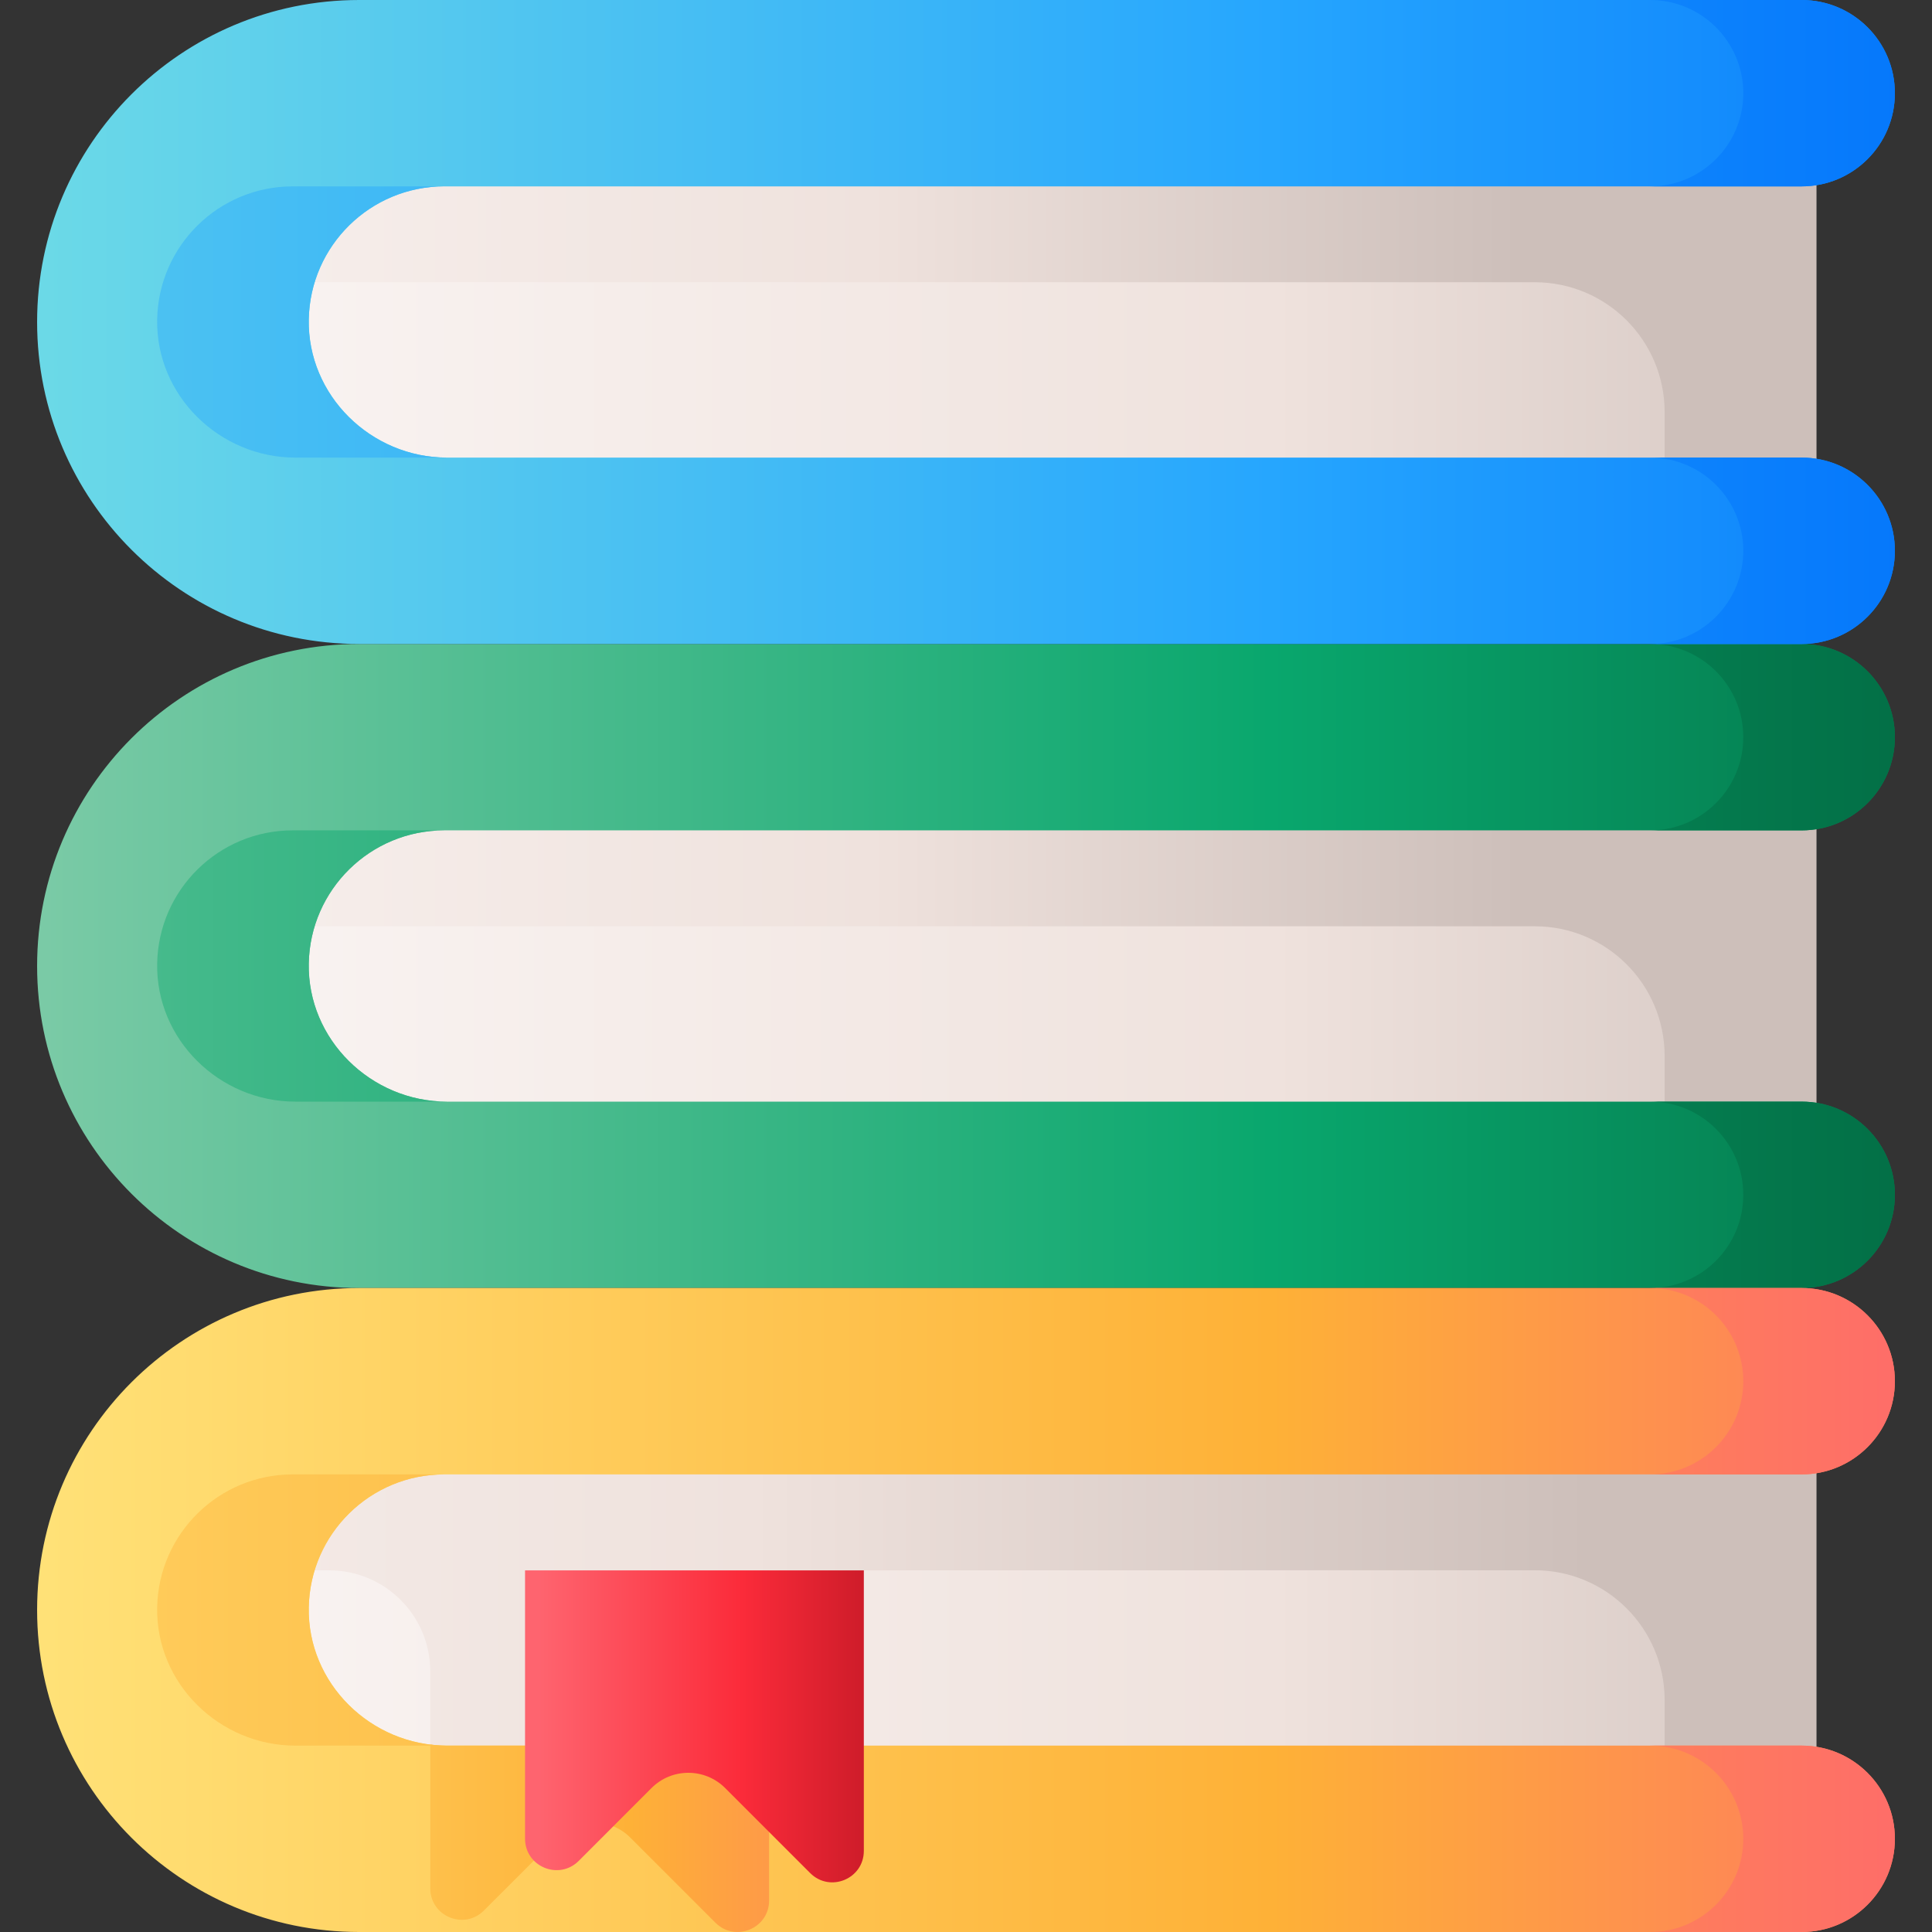 <svg width="34" height="34" viewBox="0 0 34 34" fill="none" xmlns="http://www.w3.org/2000/svg">
<rect x="0" y="0" width="34" height="34" fill="#333333" stroke="none"/>
<g clip-path="url(#clip0_264_58)">
<path d="M4.267 13.333H31.963V20.667H4.267V13.333Z" fill="url(#paint0_linear_264_58)"/>
<path d="M4.267 13.333H31.963V20.667H4.267V13.333Z" fill="url(#paint1_linear_264_58)"/>
<path d="M31.963 13.333V20.667H29.295V18.587C29.295 17.324 28.272 16.301 27.009 16.301H4.267V13.333H31.963Z" fill="url(#paint2_linear_264_58)"/>
<path d="M5.434 16.954C5.408 18.292 6.529 19.387 7.867 19.387H31.707C32.612 19.387 33.347 20.121 33.347 21.027C33.347 21.932 32.612 22.667 31.707 22.667H6.32C3.19 22.667 0.653 20.129 0.653 17C0.653 13.871 3.19 11.333 6.32 11.333H31.707C32.612 11.333 33.347 12.068 33.347 12.973C33.347 13.879 32.612 14.613 31.707 14.613H7.819C6.517 14.613 5.458 15.657 5.434 16.954Z" fill="url(#paint3_linear_264_58)"/>
<path d="M31.707 19.387H29.039C29.944 19.387 30.679 20.121 30.679 21.027C30.679 21.933 29.944 22.667 29.039 22.667H31.707C32.612 22.667 33.347 21.933 33.347 21.027C33.347 20.121 32.612 19.387 31.707 19.387Z" fill="url(#paint4_linear_264_58)"/>
<path d="M5.434 16.954C5.458 15.657 6.517 14.613 7.819 14.613H5.151C3.849 14.613 2.79 15.657 2.766 16.954C2.74 18.292 3.861 19.387 5.199 19.387H7.867C6.529 19.387 5.408 18.292 5.434 16.954Z" fill="url(#paint5_linear_264_58)"/>
<path d="M31.707 11.333H29.039C29.944 11.333 30.679 12.068 30.679 12.973C30.679 13.879 29.944 14.613 29.039 14.613H31.707C32.612 14.613 33.347 13.879 33.347 12.973C33.347 12.068 32.612 11.333 31.707 11.333Z" fill="url(#paint6_linear_264_58)"/>
<path d="M4.267 2H31.963V9.333H4.267V2Z" fill="url(#paint7_linear_264_58)"/>
<path d="M4.267 2H31.963V9.333H4.267V2Z" fill="url(#paint8_linear_264_58)"/>
<path d="M31.963 2V9.333H29.295V7.254C29.295 5.991 28.272 4.967 27.009 4.967H4.267V2H31.963Z" fill="url(#paint9_linear_264_58)"/>
<path d="M5.434 5.62C5.408 6.958 6.529 8.053 7.867 8.053H31.707C32.612 8.053 33.347 8.788 33.347 9.693C33.347 10.599 32.612 11.333 31.707 11.333H6.32C3.19 11.333 0.653 8.796 0.653 5.667C0.653 2.537 3.19 0 6.32 0H31.707C32.612 0 33.347 0.734 33.347 1.64C33.347 2.546 32.612 3.28 31.707 3.28H7.819C6.517 3.28 5.458 4.324 5.434 5.62Z" fill="url(#paint10_linear_264_58)"/>
<path d="M31.707 8.053H29.039C29.944 8.053 30.679 8.788 30.679 9.693C30.679 10.599 29.944 11.334 29.039 11.334H31.707C32.612 11.334 33.347 10.599 33.347 9.693C33.347 8.788 32.612 8.053 31.707 8.053Z" fill="url(#paint11_linear_264_58)"/>
<path d="M5.434 5.62C5.458 4.324 6.517 3.28 7.819 3.28H5.151C3.849 3.28 2.79 4.324 2.766 5.62C2.74 6.958 3.861 8.053 5.199 8.053H7.867C6.529 8.053 5.408 6.958 5.434 5.62Z" fill="url(#paint12_linear_264_58)"/>
<path d="M31.707 0H29.039C29.944 0 30.679 0.734 30.679 1.64C30.679 2.546 29.944 3.28 29.039 3.28H31.707C32.612 3.28 33.347 2.546 33.347 1.64C33.347 0.734 32.612 0 31.707 0Z" fill="url(#paint13_linear_264_58)"/>
<path d="M4.267 24.667H31.963V32H4.267V24.667Z" fill="url(#paint14_linear_264_58)"/>
<path d="M4.267 24.667H31.963V32H4.267V24.667Z" fill="url(#paint15_linear_264_58)"/>
<path d="M4.267 24.667V27.634L5.793 27.635C6.776 27.636 7.572 28.432 7.572 29.415V32H13.534V27.636L27.009 27.634C28.272 27.634 29.295 28.658 29.295 29.92V32H31.963V24.667H4.267Z" fill="url(#paint16_linear_264_58)"/>
<path d="M5.434 28.287C5.408 29.625 6.529 30.72 7.867 30.72H31.707C32.612 30.72 33.347 31.454 33.347 32.36C33.347 33.266 32.612 34 31.707 34H6.32C3.19 34 0.653 31.463 0.653 28.333C0.653 25.204 3.19 22.667 6.32 22.667H31.707C32.612 22.667 33.347 23.401 33.347 24.307C33.347 25.212 32.612 25.947 31.707 25.947H7.819C6.517 25.947 5.458 26.99 5.434 28.287Z" fill="url(#paint17_linear_264_58)"/>
<path d="M7.867 30.72C7.768 30.72 7.669 30.713 7.572 30.701V33.231C7.572 33.724 8.168 33.971 8.516 33.622L9.799 32.34C10.156 31.982 10.736 31.982 11.094 32.34L12.591 33.837C12.939 34.185 13.535 33.938 13.535 33.446V30.72H7.867Z" fill="url(#paint18_linear_264_58)"/>
<path d="M31.707 30.72H29.039C29.944 30.72 30.679 31.454 30.679 32.36C30.679 33.266 29.944 34 29.039 34H31.707C32.612 34 33.347 33.266 33.347 32.36C33.347 31.454 32.612 30.72 31.707 30.72Z" fill="url(#paint19_linear_264_58)"/>
<path d="M5.434 28.287C5.458 26.991 6.517 25.947 7.819 25.947H5.151C3.849 25.947 2.79 26.991 2.766 28.287C2.74 29.625 3.861 30.72 5.199 30.72H7.867C6.529 30.72 5.408 29.625 5.434 28.287Z" fill="url(#paint20_linear_264_58)"/>
<path d="M31.707 22.667H29.039C29.944 22.667 30.679 23.401 30.679 24.307C30.679 25.212 29.944 25.947 29.039 25.947H31.707C32.612 25.947 33.347 25.212 33.347 24.307C33.347 23.401 32.612 22.667 31.707 22.667Z" fill="url(#paint21_linear_264_58)"/>
<path d="M12.761 31.466L14.258 32.963C14.607 33.312 15.202 33.065 15.202 32.572V27.636H9.24V32.358C9.24 32.85 9.835 33.097 10.184 32.749L11.466 31.466C11.824 31.109 12.403 31.109 12.761 31.466Z" fill="url(#paint22_linear_264_58)"/>
</g>
<defs>
<linearGradient id="paint0_linear_264_58" x1="4.707" y1="17" x2="35.637" y2="17" gradientUnits="userSpaceOnUse">
<stop stop-color="#F9F3F1"/>
<stop offset="0.573" stop-color="#EFE2DD"/>
<stop offset="1" stop-color="#CDBFBA"/>
</linearGradient>
<linearGradient id="paint1_linear_264_58" x1="4.707" y1="17" x2="35.637" y2="17" gradientUnits="userSpaceOnUse">
<stop stop-color="#F9F3F1"/>
<stop offset="0.573" stop-color="#EFE2DD"/>
<stop offset="1" stop-color="#CDBFBA"/>
</linearGradient>
<linearGradient id="paint2_linear_264_58" x1="-6.80458e-05" y1="17" x2="26.738" y2="17" gradientUnits="userSpaceOnUse">
<stop stop-color="#F9F3F1"/>
<stop offset="0.573" stop-color="#EFE2DD"/>
<stop offset="1" stop-color="#CDBFBA"/>
</linearGradient>
<linearGradient id="paint3_linear_264_58" x1="0.807" y1="17" x2="38.425" y2="17" gradientUnits="userSpaceOnUse">
<stop stop-color="#7ACAA6"/>
<stop offset="0.573" stop-color="#09A76D"/>
<stop offset="1" stop-color="#026841"/>
</linearGradient>
<linearGradient id="paint4_linear_264_58" x1="-9.067" y1="21.027" x2="35.634" y2="21.027" gradientUnits="userSpaceOnUse">
<stop stop-color="#7ACAA6"/>
<stop offset="0.573" stop-color="#09A76D"/>
<stop offset="1" stop-color="#026841"/>
</linearGradient>
<linearGradient id="paint5_linear_264_58" x1="-9.067" y1="17" x2="35.634" y2="17" gradientUnits="userSpaceOnUse">
<stop stop-color="#7ACAA6"/>
<stop offset="0.573" stop-color="#09A76D"/>
<stop offset="1" stop-color="#026841"/>
</linearGradient>
<linearGradient id="paint6_linear_264_58" x1="-9.067" y1="12.973" x2="35.634" y2="12.973" gradientUnits="userSpaceOnUse">
<stop stop-color="#7ACAA6"/>
<stop offset="0.573" stop-color="#09A76D"/>
<stop offset="1" stop-color="#026841"/>
</linearGradient>
<linearGradient id="paint7_linear_264_58" x1="4.707" y1="5.667" x2="35.637" y2="5.667" gradientUnits="userSpaceOnUse">
<stop stop-color="#F9F3F1"/>
<stop offset="0.573" stop-color="#EFE2DD"/>
<stop offset="1" stop-color="#CDBFBA"/>
</linearGradient>
<linearGradient id="paint8_linear_264_58" x1="4.707" y1="5.667" x2="35.637" y2="5.667" gradientUnits="userSpaceOnUse">
<stop stop-color="#F9F3F1"/>
<stop offset="0.573" stop-color="#EFE2DD"/>
<stop offset="1" stop-color="#CDBFBA"/>
</linearGradient>
<linearGradient id="paint9_linear_264_58" x1="-6.80458e-05" y1="5.667" x2="26.738" y2="5.667" gradientUnits="userSpaceOnUse">
<stop stop-color="#F9F3F1"/>
<stop offset="0.573" stop-color="#EFE2DD"/>
<stop offset="1" stop-color="#CDBFBA"/>
</linearGradient>
<linearGradient id="paint10_linear_264_58" x1="0.807" y1="5.667" x2="38.425" y2="5.667" gradientUnits="userSpaceOnUse">
<stop stop-color="#6BD9E7"/>
<stop offset="0.573" stop-color="#26A6FE"/>
<stop offset="1" stop-color="#0172FB"/>
</linearGradient>
<linearGradient id="paint11_linear_264_58" x1="-9.067" y1="9.693" x2="35.634" y2="9.693" gradientUnits="userSpaceOnUse">
<stop stop-color="#6BD9E7"/>
<stop offset="0.573" stop-color="#26A6FE"/>
<stop offset="1" stop-color="#0172FB"/>
</linearGradient>
<linearGradient id="paint12_linear_264_58" x1="-9.067" y1="5.667" x2="35.634" y2="5.667" gradientUnits="userSpaceOnUse">
<stop stop-color="#6BD9E7"/>
<stop offset="0.573" stop-color="#26A6FE"/>
<stop offset="1" stop-color="#0172FB"/>
</linearGradient>
<linearGradient id="paint13_linear_264_58" x1="-9.067" y1="1.64" x2="35.634" y2="1.64" gradientUnits="userSpaceOnUse">
<stop stop-color="#6BD9E7"/>
<stop offset="0.573" stop-color="#26A6FE"/>
<stop offset="1" stop-color="#0172FB"/>
</linearGradient>
<linearGradient id="paint14_linear_264_58" x1="4.707" y1="28.333" x2="35.637" y2="28.333" gradientUnits="userSpaceOnUse">
<stop stop-color="#F9F3F1"/>
<stop offset="0.573" stop-color="#EFE2DD"/>
<stop offset="1" stop-color="#CDBFBA"/>
</linearGradient>
<linearGradient id="paint15_linear_264_58" x1="4.707" y1="28.333" x2="35.637" y2="28.333" gradientUnits="userSpaceOnUse">
<stop stop-color="#F9F3F1"/>
<stop offset="0.573" stop-color="#EFE2DD"/>
<stop offset="1" stop-color="#CDBFBA"/>
</linearGradient>
<linearGradient id="paint16_linear_264_58" x1="-6.578" y1="28.333" x2="27.959" y2="28.333" gradientUnits="userSpaceOnUse">
<stop stop-color="#F9F3F1"/>
<stop offset="0.573" stop-color="#EFE2DD"/>
<stop offset="1" stop-color="#CDBFBA"/>
</linearGradient>
<linearGradient id="paint17_linear_264_58" x1="0.807" y1="28.333" x2="38.425" y2="28.333" gradientUnits="userSpaceOnUse">
<stop stop-color="#FFE177"/>
<stop offset="0.573" stop-color="#FEB137"/>
<stop offset="1" stop-color="#FE646F"/>
</linearGradient>
<linearGradient id="paint18_linear_264_58" x1="-0.155" y1="32.351" x2="19.462" y2="32.351" gradientUnits="userSpaceOnUse">
<stop stop-color="#FFE177"/>
<stop offset="0.573" stop-color="#FEB137"/>
<stop offset="1" stop-color="#FE646F"/>
</linearGradient>
<linearGradient id="paint19_linear_264_58" x1="-9.067" y1="32.36" x2="35.634" y2="32.36" gradientUnits="userSpaceOnUse">
<stop stop-color="#FFE177"/>
<stop offset="0.573" stop-color="#FEB137"/>
<stop offset="1" stop-color="#FE646F"/>
</linearGradient>
<linearGradient id="paint20_linear_264_58" x1="-9.067" y1="28.333" x2="35.634" y2="28.333" gradientUnits="userSpaceOnUse">
<stop stop-color="#FFE177"/>
<stop offset="0.573" stop-color="#FEB137"/>
<stop offset="1" stop-color="#FE646F"/>
</linearGradient>
<linearGradient id="paint21_linear_264_58" x1="-9.067" y1="24.307" x2="35.634" y2="24.307" gradientUnits="userSpaceOnUse">
<stop stop-color="#FFE177"/>
<stop offset="0.573" stop-color="#FEB137"/>
<stop offset="1" stop-color="#FE646F"/>
</linearGradient>
<linearGradient id="paint22_linear_264_58" x1="9.481" y1="30.381" x2="15.702" y2="30.381" gradientUnits="userSpaceOnUse">
<stop stop-color="#FE646F"/>
<stop offset="0.573" stop-color="#FB2B3A"/>
<stop offset="1" stop-color="#C41926"/>
</linearGradient>
<clipPath id="clip0_264_58">
<rect width="34" height="34" fill="white"/>
</clipPath>
</defs>
</svg>
